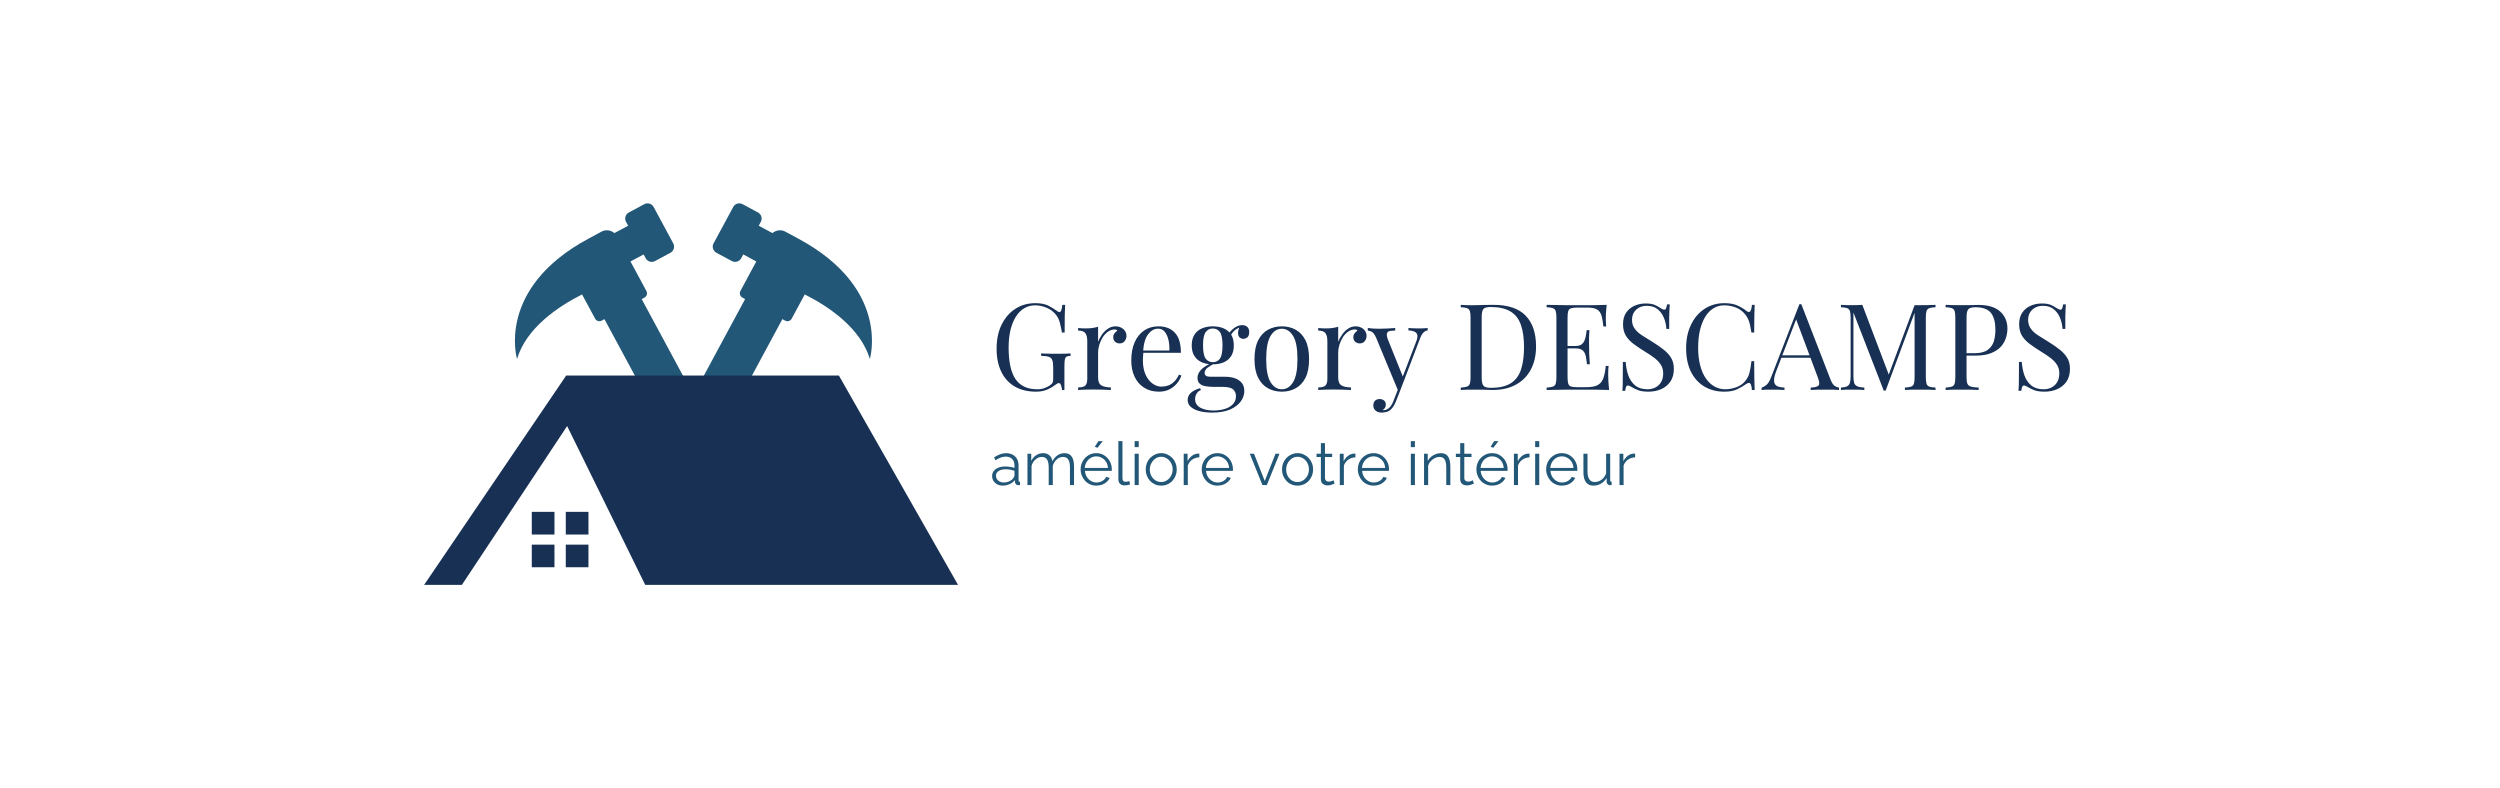 <svg xmlns="http://www.w3.org/2000/svg" version="1.1" xmlns:xlink="http://www.w3.org/1999/xlink" xmlns:svgjs="http://svgjs.dev/svgjs" viewBox="0 0 23.139 7.296"><g transform="matrix(0.742,0,0,0.742,9.164,2.806)"><g transform="matrix(1,0,0,1,0,0)" clip-path="url(#SvgjsClipPath12483)"><g clip-path="url(#SvgjsClipPath12481b60ab581-a97f-4087-baac-6411c3412726)"><path d=" M -1.5 0.696 C -1.5 0.696 -1.234 -0.181 -2.389 -0.803 L -2.554 -0.892 C -2.608 -0.921 -2.671 -0.912 -2.715 -0.874 L -2.886 -0.966 L -2.86 -1.015 C -2.838 -1.056 -2.853 -1.108 -2.895 -1.131 L -3.088 -1.235 C -3.13 -1.257 -3.182 -1.242 -3.204 -1.2 L -3.45 -0.745 C -3.472 -0.704 -3.456 -0.652 -3.415 -0.629 L -3.221 -0.525 C -3.18 -0.503 -3.128 -0.518 -3.105 -0.56 L -3.079 -0.608 L -2.916 -0.52 L -2.946 -0.465 L -2.958 -0.443 L -2.97 -0.421 L -3.115 -0.151 C -3.13 -0.122 -3.119 -0.086 -3.09 -0.07 L -3.056 -0.051 L -4.044 1.782 L -3.579 2.032 L -2.591 0.199 L -2.556 0.218 C -2.527 0.233 -2.491 0.223 -2.475 0.193 L -2.312 -0.109 C -2.011 0.043 -1.616 0.31 -1.5 0.696 Z" fill="#225777" transform="matrix(1,0,0,1,0,0)" fill-rule="nonzero"></path></g><g clip-path="url(#SvgjsClipPath12481b60ab581-a97f-4087-baac-6411c3412726)"><path d=" M -5.901 0.696 C -5.901 0.696 -6.167 -0.181 -5.013 -0.803 L -4.848 -0.892 C -4.794 -0.921 -4.73 -0.912 -4.687 -0.874 L -4.515 -0.966 L -4.542 -1.015 C -4.564 -1.056 -4.548 -1.108 -4.507 -1.131 L -4.313 -1.235 C -4.272 -1.257 -4.22 -1.242 -4.197 -1.2 L -3.952 -0.745 C -3.93 -0.704 -3.945 -0.652 -3.987 -0.629 L -4.18 -0.525 C -4.222 -0.503 -4.274 -0.518 -4.296 -0.56 L -4.322 -0.608 L -4.486 -0.52 L -4.456 -0.465 L -4.444 -0.443 L -4.432 -0.421 L -4.287 -0.151 C -4.271 -0.122 -4.282 -0.086 -4.311 -0.07 L -4.346 -0.051 L -3.358 1.782 L -3.823 2.032 L -4.811 0.199 L -4.845 0.218 C -4.875 0.233 -4.911 0.223 -4.927 0.193 L -5.09 -0.109 C -5.391 0.043 -5.786 0.31 -5.901 0.696 Z" fill="#225777" transform="matrix(1,0,0,1,0,0)" fill-rule="nonzero"></path></g><g clip-path="url(#SvgjsClipPath12481b60ab581-a97f-4087-baac-6411c3412726)"><path d=" M -0.4 3.514 L -4.302 3.514 L -5.276 1.533 L -6.589 3.514 L -7.06 3.514 L -5.288 0.903 L -1.886 0.903 Z" fill="#173054" transform="matrix(1,0,0,1,0,0)" fill-rule="nonzero"></path></g><g clip-path="url(#SvgjsClipPath12481b60ab581-a97f-4087-baac-6411c3412726)"><path d=" M -5.717 2.603 L -5.434 2.603 L -5.434 2.886 L -5.717 2.886 Z" fill="#173054" transform="matrix(1,0,0,1,0,0)" fill-rule="nonzero"></path></g><g clip-path="url(#SvgjsClipPath12481b60ab581-a97f-4087-baac-6411c3412726)"><path d=" M -5.293 2.603 L -5.01 2.603 L -5.01 2.886 L -5.293 2.886 Z" fill="#173054" transform="matrix(1,0,0,1,0,0)" fill-rule="nonzero"></path></g><g clip-path="url(#SvgjsClipPath12481b60ab581-a97f-4087-baac-6411c3412726)"><path d=" M -5.717 3.012 L -5.434 3.012 L -5.434 3.294 L -5.717 3.294 Z" fill="#173054" transform="matrix(1,0,0,1,0,0)" fill-rule="nonzero"></path></g><g clip-path="url(#SvgjsClipPath12481b60ab581-a97f-4087-baac-6411c3412726)"><path d=" M -5.293 3.012 L -5.01 3.012 L -5.01 3.294 L -5.293 3.294 Z" fill="#173054" transform="matrix(1,0,0,1,0,0)" fill-rule="nonzero"></path></g></g><g><path d=" M 0.564 0 Q 0.661 0 0.722 0.029 Q 0.781 0.058 0.834 0.097 Q 0.854 0.112 0.864 0.112 Q 0.893 0.112 0.901 0.021 L 0.936 0.021 Q 0.933 0.077 0.931 0.156 Q 0.93 0.235 0.93 0.366 L 0.896 0.366 Q 0.885 0.303 0.87 0.244 Q 0.855 0.186 0.821 0.144 Q 0.777 0.088 0.707 0.058 Q 0.636 0.027 0.561 0.027 Q 0.486 0.027 0.425 0.064 Q 0.364 0.1 0.321 0.169 Q 0.278 0.238 0.254 0.335 Q 0.231 0.432 0.231 0.553 Q 0.231 0.823 0.318 0.949 Q 0.405 1.074 0.588 1.074 Q 0.642 1.074 0.682 1.058 Q 0.722 1.042 0.744 1.027 Q 0.772 1.008 0.78 0.991 Q 0.787 0.973 0.787 0.945 L 0.787 0.801 Q 0.787 0.739 0.775 0.71 Q 0.764 0.679 0.731 0.669 Q 0.699 0.658 0.636 0.657 L 0.636 0.627 Q 0.663 0.628 0.699 0.629 Q 0.735 0.63 0.775 0.631 Q 0.815 0.631 0.848 0.631 Q 0.897 0.631 0.937 0.63 Q 0.977 0.628 1.004 0.627 L 1.004 0.657 Q 0.971 0.658 0.954 0.667 Q 0.938 0.676 0.932 0.704 Q 0.927 0.73 0.927 0.786 L 0.927 1.083 L 0.897 1.083 Q 0.896 1.057 0.886 1.027 Q 0.876 0.997 0.857 0.997 Q 0.848 0.997 0.839 1.002 Q 0.83 1.006 0.807 1.023 Q 0.758 1.06 0.702 1.082 Q 0.646 1.104 0.573 1.104 Q 0.418 1.104 0.308 1.04 Q 0.198 0.976 0.14 0.856 Q 0.081 0.736 0.081 0.57 Q 0.081 0.394 0.144 0.267 Q 0.207 0.139 0.316 0.07 Q 0.424 0 0.564 0 M 1.565 0.289 Q 1.605 0.289 1.636 0.306 Q 1.667 0.322 1.684 0.349 Q 1.701 0.375 1.701 0.408 Q 1.701 0.445 1.678 0.474 Q 1.655 0.502 1.616 0.502 Q 1.584 0.502 1.56 0.482 Q 1.536 0.462 1.536 0.424 Q 1.536 0.396 1.552 0.376 Q 1.568 0.355 1.587 0.343 Q 1.577 0.328 1.556 0.328 Q 1.509 0.328 1.47 0.356 Q 1.431 0.384 1.404 0.427 Q 1.377 0.471 1.362 0.52 Q 1.347 0.569 1.347 0.61 L 1.347 0.928 Q 1.347 1.002 1.39 1.027 Q 1.433 1.051 1.506 1.051 L 1.506 1.083 Q 1.472 1.081 1.409 1.079 Q 1.346 1.077 1.275 1.077 Q 1.224 1.077 1.174 1.079 Q 1.124 1.081 1.098 1.083 L 1.098 1.051 Q 1.16 1.051 1.186 1.029 Q 1.212 1.006 1.212 0.944 L 1.212 0.474 Q 1.212 0.406 1.188 0.374 Q 1.164 0.342 1.098 0.342 L 1.098 0.31 Q 1.146 0.315 1.191 0.315 Q 1.235 0.315 1.274 0.31 Q 1.314 0.304 1.347 0.294 L 1.347 0.481 Q 1.364 0.438 1.394 0.394 Q 1.425 0.349 1.469 0.319 Q 1.512 0.289 1.565 0.289 M 2.1 0.289 Q 2.232 0.289 2.306 0.37 Q 2.38 0.45 2.38 0.619 L 1.851 0.619 L 1.849 0.591 L 2.236 0.591 Q 2.239 0.517 2.224 0.455 Q 2.209 0.393 2.177 0.355 Q 2.145 0.318 2.094 0.318 Q 2.025 0.318 1.972 0.387 Q 1.918 0.456 1.908 0.606 L 1.912 0.612 Q 1.909 0.634 1.908 0.661 Q 1.906 0.688 1.906 0.716 Q 1.906 0.817 1.939 0.891 Q 1.972 0.964 2.026 1.003 Q 2.079 1.041 2.136 1.041 Q 2.181 1.041 2.221 1.027 Q 2.262 1.012 2.296 0.979 Q 2.331 0.946 2.356 0.891 L 2.386 0.903 Q 2.37 0.952 2.332 0.999 Q 2.295 1.045 2.238 1.075 Q 2.181 1.104 2.106 1.104 Q 1.998 1.104 1.921 1.054 Q 1.843 1.005 1.802 0.917 Q 1.761 0.829 1.761 0.716 Q 1.761 0.583 1.803 0.488 Q 1.845 0.393 1.921 0.341 Q 1.998 0.289 2.1 0.289 M 2.77 1.365 Q 2.691 1.365 2.62 1.349 Q 2.55 1.332 2.507 1.297 Q 2.464 1.261 2.464 1.208 Q 2.464 1.155 2.506 1.117 Q 2.548 1.08 2.62 1.06 L 2.629 1.085 Q 2.596 1.095 2.577 1.127 Q 2.557 1.158 2.557 1.197 Q 2.557 1.266 2.621 1.303 Q 2.685 1.339 2.787 1.339 Q 2.854 1.339 2.919 1.322 Q 2.983 1.305 3.025 1.264 Q 3.067 1.224 3.067 1.158 Q 3.067 1.109 3.032 1.076 Q 2.997 1.044 2.893 1.044 L 2.782 1.044 Q 2.734 1.044 2.689 1.036 Q 2.644 1.029 2.616 1.005 Q 2.587 0.981 2.587 0.931 Q 2.587 0.88 2.629 0.833 Q 2.671 0.786 2.784 0.736 L 2.802 0.75 Q 2.751 0.777 2.713 0.805 Q 2.676 0.833 2.676 0.87 Q 2.676 0.918 2.748 0.918 L 2.935 0.918 Q 2.998 0.918 3.052 0.936 Q 3.105 0.954 3.138 0.993 Q 3.171 1.032 3.171 1.095 Q 3.171 1.165 3.126 1.227 Q 3.081 1.288 2.992 1.327 Q 2.902 1.365 2.77 1.365 M 2.778 0.763 Q 2.704 0.763 2.644 0.739 Q 2.584 0.714 2.55 0.661 Q 2.515 0.609 2.515 0.526 Q 2.515 0.444 2.55 0.391 Q 2.584 0.339 2.644 0.314 Q 2.704 0.289 2.778 0.289 Q 2.853 0.289 2.912 0.314 Q 2.971 0.339 3.006 0.391 Q 3.04 0.444 3.04 0.526 Q 3.04 0.609 3.006 0.661 Q 2.971 0.714 2.912 0.739 Q 2.853 0.763 2.778 0.763 M 2.778 0.736 Q 2.835 0.736 2.867 0.692 Q 2.899 0.646 2.899 0.526 Q 2.899 0.406 2.867 0.361 Q 2.835 0.316 2.778 0.316 Q 2.722 0.316 2.689 0.361 Q 2.656 0.406 2.656 0.526 Q 2.656 0.646 2.689 0.692 Q 2.722 0.736 2.778 0.736 M 2.994 0.414 L 2.967 0.403 Q 2.988 0.352 3.039 0.314 Q 3.09 0.274 3.145 0.274 Q 3.184 0.274 3.208 0.296 Q 3.232 0.318 3.232 0.361 Q 3.232 0.408 3.208 0.427 Q 3.183 0.445 3.157 0.445 Q 3.135 0.445 3.115 0.43 Q 3.096 0.414 3.093 0.379 Q 3.09 0.345 3.114 0.291 L 3.133 0.295 Q 3.07 0.319 3.043 0.346 Q 3.016 0.372 2.994 0.414 M 3.639 0.289 Q 3.735 0.289 3.811 0.331 Q 3.888 0.373 3.934 0.463 Q 3.979 0.553 3.979 0.698 Q 3.979 0.841 3.934 0.931 Q 3.888 1.02 3.811 1.062 Q 3.735 1.104 3.639 1.104 Q 3.544 1.104 3.467 1.062 Q 3.39 1.02 3.344 0.931 Q 3.298 0.841 3.298 0.698 Q 3.298 0.553 3.344 0.463 Q 3.39 0.373 3.467 0.331 Q 3.544 0.289 3.639 0.289 M 3.639 0.319 Q 3.553 0.319 3.499 0.408 Q 3.444 0.496 3.444 0.698 Q 3.444 0.898 3.499 0.986 Q 3.553 1.074 3.639 1.074 Q 3.724 1.074 3.779 0.986 Q 3.834 0.898 3.834 0.698 Q 3.834 0.496 3.779 0.408 Q 3.724 0.319 3.639 0.319 M 4.56 0.289 Q 4.6 0.289 4.631 0.306 Q 4.662 0.322 4.679 0.349 Q 4.696 0.375 4.696 0.408 Q 4.696 0.445 4.673 0.474 Q 4.65 0.502 4.611 0.502 Q 4.579 0.502 4.555 0.482 Q 4.531 0.462 4.531 0.424 Q 4.531 0.396 4.547 0.376 Q 4.563 0.355 4.582 0.343 Q 4.572 0.328 4.551 0.328 Q 4.504 0.328 4.465 0.356 Q 4.426 0.384 4.399 0.427 Q 4.372 0.471 4.357 0.52 Q 4.342 0.569 4.342 0.61 L 4.342 0.928 Q 4.342 1.002 4.385 1.027 Q 4.428 1.051 4.501 1.051 L 4.501 1.083 Q 4.467 1.081 4.404 1.079 Q 4.341 1.077 4.27 1.077 Q 4.219 1.077 4.169 1.079 Q 4.119 1.081 4.093 1.083 L 4.093 1.051 Q 4.155 1.051 4.181 1.029 Q 4.207 1.006 4.207 0.944 L 4.207 0.474 Q 4.207 0.406 4.183 0.374 Q 4.159 0.342 4.093 0.342 L 4.093 0.31 Q 4.141 0.315 4.186 0.315 Q 4.23 0.315 4.27 0.31 Q 4.309 0.304 4.342 0.294 L 4.342 0.481 Q 4.359 0.438 4.39 0.394 Q 4.42 0.349 4.464 0.319 Q 4.507 0.289 4.56 0.289 M 5.458 0.31 L 5.458 0.34 Q 5.43 0.343 5.406 0.366 Q 5.382 0.388 5.361 0.445 L 5.115 1.091 L 5.089 1.091 L 4.813 0.426 Q 4.785 0.367 4.757 0.355 Q 4.729 0.342 4.711 0.342 L 4.711 0.31 Q 4.744 0.315 4.78 0.317 Q 4.816 0.319 4.858 0.319 Q 4.905 0.319 4.957 0.316 Q 5.008 0.314 5.053 0.31 L 5.053 0.342 Q 5.016 0.342 4.987 0.347 Q 4.957 0.352 4.95 0.379 Q 4.942 0.405 4.968 0.468 L 5.152 0.925 L 5.143 0.928 L 5.314 0.481 Q 5.334 0.432 5.33 0.403 Q 5.326 0.373 5.299 0.358 Q 5.272 0.343 5.218 0.34 L 5.218 0.31 Q 5.245 0.312 5.265 0.313 Q 5.284 0.314 5.303 0.314 Q 5.322 0.315 5.344 0.315 Q 5.379 0.315 5.407 0.314 Q 5.434 0.312 5.458 0.31 M 5.115 1.091 L 5.064 1.221 Q 5.049 1.258 5.033 1.284 Q 5.017 1.309 4.999 1.326 Q 4.975 1.349 4.942 1.357 Q 4.909 1.365 4.882 1.365 Q 4.854 1.365 4.831 1.355 Q 4.807 1.344 4.794 1.324 Q 4.78 1.303 4.78 1.275 Q 4.78 1.239 4.801 1.217 Q 4.822 1.196 4.86 1.196 Q 4.891 1.196 4.914 1.214 Q 4.936 1.232 4.936 1.266 Q 4.936 1.291 4.924 1.308 Q 4.912 1.325 4.896 1.333 Q 4.899 1.335 4.901 1.335 Q 4.903 1.335 4.905 1.335 Q 4.945 1.335 4.977 1.307 Q 5.008 1.28 5.032 1.218 L 5.086 1.079 L 5.115 1.091 M 6.281 0.021 Q 6.549 0.021 6.68 0.155 Q 6.81 0.289 6.81 0.54 Q 6.81 0.704 6.746 0.826 Q 6.683 0.948 6.561 1.015 Q 6.44 1.083 6.267 1.083 Q 6.245 1.083 6.207 1.081 Q 6.17 1.08 6.13 1.079 Q 6.09 1.079 6.057 1.079 Q 6.005 1.079 5.954 1.079 Q 5.903 1.08 5.871 1.083 L 5.871 1.053 Q 5.922 1.05 5.948 1.041 Q 5.975 1.032 5.984 1.005 Q 5.993 0.978 5.993 0.924 L 5.993 0.18 Q 5.993 0.124 5.984 0.098 Q 5.975 0.072 5.948 0.062 Q 5.922 0.052 5.871 0.051 L 5.871 0.021 Q 5.903 0.022 5.954 0.025 Q 6.005 0.027 6.054 0.025 Q 6.107 0.024 6.173 0.022 Q 6.239 0.021 6.281 0.021 M 6.243 0.048 Q 6.174 0.048 6.153 0.073 Q 6.132 0.099 6.132 0.177 L 6.132 0.927 Q 6.132 1.005 6.154 1.03 Q 6.176 1.056 6.245 1.056 Q 6.408 1.056 6.498 0.997 Q 6.588 0.938 6.624 0.823 Q 6.66 0.71 6.66 0.546 Q 6.66 0.378 6.62 0.268 Q 6.581 0.157 6.49 0.103 Q 6.399 0.048 6.243 0.048 M 7.691 0.021 Q 7.685 0.073 7.682 0.123 Q 7.68 0.172 7.68 0.198 Q 7.68 0.225 7.682 0.25 Q 7.683 0.274 7.685 0.291 L 7.65 0.291 Q 7.641 0.202 7.625 0.151 Q 7.608 0.099 7.568 0.077 Q 7.529 0.055 7.449 0.055 L 7.325 0.055 Q 7.274 0.055 7.247 0.064 Q 7.221 0.072 7.212 0.098 Q 7.203 0.124 7.203 0.18 L 7.203 0.924 Q 7.203 0.978 7.212 1.005 Q 7.221 1.032 7.247 1.04 Q 7.274 1.048 7.325 1.048 L 7.434 1.048 Q 7.529 1.048 7.577 1.023 Q 7.626 0.997 7.648 0.94 Q 7.67 0.882 7.68 0.783 L 7.715 0.783 Q 7.71 0.823 7.71 0.891 Q 7.71 0.919 7.712 0.973 Q 7.715 1.026 7.721 1.083 Q 7.644 1.08 7.548 1.079 Q 7.452 1.079 7.377 1.079 Q 7.344 1.079 7.292 1.079 Q 7.241 1.079 7.181 1.079 Q 7.121 1.08 7.059 1.081 Q 6.998 1.081 6.942 1.083 L 6.942 1.053 Q 6.993 1.05 7.019 1.041 Q 7.046 1.032 7.055 1.005 Q 7.064 0.978 7.064 0.924 L 7.064 0.18 Q 7.064 0.124 7.055 0.098 Q 7.046 0.072 7.019 0.062 Q 6.993 0.052 6.942 0.051 L 6.942 0.021 Q 6.998 0.022 7.059 0.023 Q 7.121 0.024 7.181 0.025 Q 7.241 0.025 7.292 0.025 Q 7.344 0.025 7.377 0.025 Q 7.446 0.025 7.534 0.025 Q 7.622 0.024 7.691 0.021 M 7.433 0.534 Q 7.433 0.534 7.433 0.549 Q 7.433 0.564 7.433 0.564 L 7.158 0.564 Q 7.158 0.564 7.158 0.549 Q 7.158 0.534 7.158 0.534 L 7.433 0.534 M 7.476 0.336 Q 7.47 0.421 7.471 0.466 Q 7.472 0.511 7.472 0.549 Q 7.472 0.587 7.473 0.631 Q 7.475 0.676 7.481 0.762 L 7.446 0.762 Q 7.44 0.714 7.432 0.668 Q 7.424 0.622 7.396 0.593 Q 7.368 0.564 7.302 0.564 L 7.302 0.534 Q 7.352 0.534 7.378 0.514 Q 7.404 0.493 7.416 0.462 Q 7.428 0.43 7.433 0.397 Q 7.437 0.363 7.442 0.336 L 7.476 0.336 M 8.177 0.004 Q 8.252 0.004 8.291 0.022 Q 8.33 0.039 8.36 0.06 Q 8.378 0.071 8.389 0.076 Q 8.4 0.081 8.411 0.081 Q 8.426 0.081 8.432 0.065 Q 8.439 0.048 8.444 0.015 L 8.478 0.015 Q 8.477 0.04 8.474 0.076 Q 8.472 0.111 8.471 0.169 Q 8.471 0.226 8.471 0.321 L 8.436 0.321 Q 8.432 0.249 8.405 0.183 Q 8.378 0.117 8.326 0.075 Q 8.274 0.033 8.19 0.033 Q 8.111 0.033 8.059 0.081 Q 8.007 0.129 8.007 0.207 Q 8.007 0.274 8.042 0.32 Q 8.076 0.366 8.134 0.403 Q 8.192 0.44 8.259 0.481 Q 8.337 0.529 8.398 0.577 Q 8.459 0.624 8.494 0.681 Q 8.529 0.738 8.529 0.819 Q 8.529 0.915 8.486 0.978 Q 8.442 1.041 8.37 1.073 Q 8.298 1.104 8.211 1.104 Q 8.132 1.104 8.085 1.086 Q 8.039 1.068 8.006 1.048 Q 7.973 1.027 7.955 1.027 Q 7.94 1.027 7.933 1.044 Q 7.926 1.06 7.922 1.093 L 7.887 1.093 Q 7.89 1.062 7.891 1.019 Q 7.892 0.976 7.892 0.907 Q 7.893 0.839 7.893 0.733 L 7.928 0.733 Q 7.934 0.823 7.961 0.901 Q 7.989 0.979 8.047 1.027 Q 8.105 1.074 8.201 1.074 Q 8.25 1.074 8.294 1.054 Q 8.339 1.033 8.367 0.989 Q 8.396 0.945 8.396 0.874 Q 8.396 0.813 8.366 0.767 Q 8.337 0.722 8.285 0.682 Q 8.232 0.642 8.162 0.6 Q 8.091 0.556 8.03 0.511 Q 7.968 0.466 7.931 0.407 Q 7.895 0.348 7.895 0.264 Q 7.895 0.175 7.934 0.118 Q 7.974 0.06 8.039 0.032 Q 8.103 0.004 8.177 0.004 M 9.159 0 Q 9.258 0 9.322 0.029 Q 9.386 0.058 9.435 0.097 Q 9.465 0.12 9.481 0.103 Q 9.497 0.085 9.503 0.021 L 9.537 0.021 Q 9.534 0.077 9.533 0.156 Q 9.531 0.235 9.531 0.366 L 9.497 0.366 Q 9.486 0.301 9.477 0.263 Q 9.468 0.225 9.455 0.198 Q 9.443 0.171 9.422 0.144 Q 9.375 0.083 9.305 0.055 Q 9.234 0.027 9.156 0.027 Q 9.083 0.027 9.023 0.064 Q 8.964 0.1 8.921 0.169 Q 8.879 0.238 8.855 0.336 Q 8.832 0.433 8.832 0.555 Q 8.832 0.681 8.858 0.778 Q 8.883 0.874 8.929 0.94 Q 8.975 1.006 9.037 1.04 Q 9.099 1.074 9.171 1.074 Q 9.239 1.074 9.312 1.047 Q 9.386 1.02 9.428 0.96 Q 9.461 0.916 9.473 0.865 Q 9.486 0.815 9.497 0.723 L 9.531 0.723 Q 9.531 0.859 9.533 0.943 Q 9.534 1.026 9.537 1.083 L 9.503 1.083 Q 9.497 1.018 9.482 1.002 Q 9.468 0.985 9.435 1.006 Q 9.38 1.045 9.317 1.075 Q 9.255 1.104 9.158 1.104 Q 9.015 1.104 8.908 1.039 Q 8.801 0.975 8.741 0.853 Q 8.682 0.732 8.682 0.561 Q 8.682 0.393 8.744 0.267 Q 8.805 0.141 8.912 0.071 Q 9.02 0 9.159 0 M 10.119 0.013 L 10.485 0.957 Q 10.508 1.014 10.536 1.033 Q 10.565 1.051 10.589 1.053 L 10.589 1.083 Q 10.559 1.08 10.515 1.079 Q 10.472 1.079 10.428 1.079 Q 10.37 1.079 10.319 1.079 Q 10.268 1.08 10.236 1.083 L 10.236 1.053 Q 10.313 1.05 10.334 1.027 Q 10.355 1.004 10.325 0.927 L 10.046 0.181 L 10.07 0.162 L 9.809 0.84 Q 9.785 0.9 9.78 0.941 Q 9.776 0.982 9.788 1.006 Q 9.801 1.03 9.832 1.041 Q 9.863 1.051 9.909 1.053 L 9.909 1.083 Q 9.867 1.08 9.821 1.079 Q 9.776 1.079 9.737 1.079 Q 9.699 1.079 9.673 1.079 Q 9.647 1.08 9.624 1.083 L 9.624 1.053 Q 9.654 1.045 9.686 1.018 Q 9.717 0.99 9.743 0.922 L 10.095 0.013 Q 10.101 0.013 10.107 0.013 Q 10.113 0.013 10.119 0.013 M 10.302 0.651 L 10.302 0.681 L 9.855 0.681 L 9.87 0.651 L 10.302 0.651 M 11.793 0.021 L 11.793 0.051 Q 11.742 0.052 11.716 0.062 Q 11.69 0.072 11.681 0.098 Q 11.672 0.124 11.672 0.18 L 11.672 0.924 Q 11.672 0.978 11.681 1.005 Q 11.69 1.032 11.716 1.041 Q 11.742 1.05 11.793 1.053 L 11.793 1.083 Q 11.759 1.08 11.707 1.079 Q 11.655 1.079 11.603 1.079 Q 11.544 1.079 11.493 1.079 Q 11.442 1.08 11.411 1.083 L 11.411 1.053 Q 11.462 1.05 11.488 1.041 Q 11.514 1.032 11.523 1.005 Q 11.532 0.978 11.532 0.924 L 11.532 0.099 L 11.538 0.103 L 11.171 1.091 L 11.147 1.091 L 10.769 0.117 L 10.769 0.909 Q 10.769 0.963 10.778 0.994 Q 10.788 1.024 10.817 1.037 Q 10.847 1.05 10.905 1.053 L 10.905 1.083 Q 10.878 1.08 10.835 1.079 Q 10.791 1.079 10.752 1.079 Q 10.715 1.079 10.676 1.079 Q 10.638 1.08 10.613 1.083 L 10.613 1.053 Q 10.664 1.05 10.69 1.037 Q 10.716 1.024 10.725 0.994 Q 10.734 0.963 10.734 0.909 L 10.734 0.18 Q 10.734 0.124 10.725 0.098 Q 10.716 0.072 10.69 0.062 Q 10.664 0.052 10.613 0.051 L 10.613 0.021 Q 10.638 0.022 10.676 0.024 Q 10.715 0.025 10.752 0.025 Q 10.785 0.025 10.82 0.024 Q 10.856 0.022 10.88 0.021 L 11.22 0.918 L 11.195 0.93 L 11.532 0.025 Q 11.55 0.025 11.567 0.025 Q 11.585 0.025 11.603 0.025 Q 11.655 0.025 11.707 0.024 Q 11.759 0.022 11.793 0.021 M 11.919 0.021 Q 11.95 0.022 12.001 0.024 Q 12.052 0.025 12.102 0.025 Q 12.172 0.025 12.237 0.024 Q 12.301 0.022 12.328 0.022 Q 12.51 0.022 12.6 0.105 Q 12.69 0.187 12.69 0.318 Q 12.69 0.372 12.672 0.431 Q 12.654 0.49 12.61 0.541 Q 12.565 0.591 12.489 0.622 Q 12.412 0.654 12.295 0.654 L 12.151 0.654 L 12.151 0.624 L 12.28 0.624 Q 12.387 0.624 12.443 0.583 Q 12.499 0.543 12.52 0.477 Q 12.54 0.411 12.54 0.334 Q 12.54 0.192 12.484 0.121 Q 12.427 0.051 12.291 0.051 Q 12.222 0.051 12.201 0.077 Q 12.18 0.102 12.18 0.18 L 12.18 0.924 Q 12.18 0.978 12.191 1.005 Q 12.202 1.032 12.235 1.041 Q 12.268 1.05 12.331 1.053 L 12.331 1.083 Q 12.292 1.08 12.232 1.079 Q 12.172 1.079 12.111 1.079 Q 12.052 1.079 12.001 1.079 Q 11.95 1.08 11.919 1.083 L 11.919 1.053 Q 11.97 1.05 11.996 1.041 Q 12.022 1.032 12.031 1.005 Q 12.04 0.978 12.04 0.924 L 12.04 0.18 Q 12.04 0.124 12.031 0.098 Q 12.022 0.072 11.996 0.062 Q 11.97 0.052 11.919 0.051 L 11.919 0.021 M 13.118 0.004 Q 13.193 0.004 13.232 0.022 Q 13.271 0.039 13.301 0.06 Q 13.319 0.071 13.33 0.076 Q 13.341 0.081 13.352 0.081 Q 13.367 0.081 13.373 0.065 Q 13.38 0.048 13.385 0.015 L 13.419 0.015 Q 13.418 0.04 13.415 0.076 Q 13.413 0.111 13.412 0.169 Q 13.412 0.226 13.412 0.321 L 13.377 0.321 Q 13.373 0.249 13.346 0.183 Q 13.319 0.117 13.267 0.075 Q 13.215 0.033 13.131 0.033 Q 13.052 0.033 13 0.081 Q 12.948 0.129 12.948 0.207 Q 12.948 0.274 12.983 0.32 Q 13.017 0.366 13.075 0.403 Q 13.133 0.44 13.2 0.481 Q 13.278 0.529 13.339 0.577 Q 13.4 0.624 13.435 0.681 Q 13.47 0.738 13.47 0.819 Q 13.47 0.915 13.427 0.978 Q 13.383 1.041 13.311 1.073 Q 13.239 1.104 13.152 1.104 Q 13.073 1.104 13.026 1.086 Q 12.98 1.068 12.947 1.048 Q 12.914 1.027 12.896 1.027 Q 12.881 1.027 12.874 1.044 Q 12.867 1.06 12.863 1.093 L 12.828 1.093 Q 12.831 1.062 12.832 1.019 Q 12.833 0.976 12.833 0.907 Q 12.834 0.839 12.834 0.733 L 12.869 0.733 Q 12.875 0.823 12.902 0.901 Q 12.93 0.979 12.988 1.027 Q 13.046 1.074 13.142 1.074 Q 13.191 1.074 13.235 1.054 Q 13.28 1.033 13.308 0.989 Q 13.337 0.945 13.337 0.874 Q 13.337 0.813 13.307 0.767 Q 13.278 0.722 13.226 0.682 Q 13.173 0.642 13.103 0.6 Q 13.032 0.556 12.971 0.511 Q 12.909 0.466 12.872 0.407 Q 12.836 0.348 12.836 0.264 Q 12.836 0.175 12.875 0.118 Q 12.915 0.06 12.98 0.032 Q 13.044 0.004 13.118 0.004" fill="#173054" fill-rule="nonzero"></path></g><g><path d=" M 0.025 2.156 Q 0.025 2.12 0.046 2.093 Q 0.067 2.066 0.104 2.052 Q 0.141 2.037 0.19 2.037 Q 0.218 2.037 0.249 2.042 Q 0.28 2.046 0.304 2.055 L 0.304 2.022 Q 0.304 1.973 0.275 1.943 Q 0.245 1.914 0.194 1.914 Q 0.162 1.914 0.132 1.926 Q 0.101 1.937 0.068 1.96 L 0.049 1.924 Q 0.087 1.898 0.124 1.885 Q 0.161 1.871 0.199 1.871 Q 0.271 1.871 0.313 1.913 Q 0.355 1.954 0.355 2.027 L 0.355 2.207 Q 0.355 2.218 0.359 2.223 Q 0.364 2.228 0.373 2.228 L 0.373 2.269 Q 0.365 2.27 0.359 2.27 Q 0.353 2.271 0.35 2.27 Q 0.332 2.27 0.322 2.258 Q 0.312 2.247 0.311 2.234 L 0.31 2.206 Q 0.284 2.24 0.242 2.258 Q 0.2 2.276 0.157 2.276 Q 0.119 2.276 0.089 2.26 Q 0.059 2.244 0.042 2.217 Q 0.025 2.189 0.025 2.156 M 0.287 2.186 Q 0.295 2.176 0.299 2.166 Q 0.304 2.156 0.304 2.149 L 0.304 2.092 Q 0.278 2.082 0.251 2.077 Q 0.224 2.072 0.196 2.072 Q 0.141 2.072 0.107 2.093 Q 0.073 2.115 0.073 2.153 Q 0.073 2.174 0.085 2.194 Q 0.096 2.213 0.118 2.225 Q 0.14 2.237 0.169 2.237 Q 0.206 2.237 0.237 2.223 Q 0.269 2.209 0.287 2.186 M 1.047 2.269 L 0.996 2.269 L 0.996 2.051 Q 0.996 1.982 0.975 1.95 Q 0.953 1.918 0.91 1.918 Q 0.866 1.918 0.831 1.949 Q 0.796 1.981 0.782 2.03 L 0.782 2.269 L 0.731 2.269 L 0.731 2.051 Q 0.731 1.982 0.71 1.95 Q 0.689 1.918 0.645 1.918 Q 0.602 1.918 0.567 1.949 Q 0.531 1.979 0.517 2.03 L 0.517 2.269 L 0.466 2.269 L 0.466 1.878 L 0.513 1.878 L 0.513 1.967 Q 0.537 1.921 0.576 1.896 Q 0.615 1.871 0.662 1.871 Q 0.711 1.871 0.741 1.899 Q 0.771 1.927 0.777 1.972 Q 0.804 1.922 0.842 1.897 Q 0.88 1.871 0.928 1.871 Q 0.961 1.871 0.984 1.883 Q 1.007 1.895 1.021 1.918 Q 1.035 1.94 1.041 1.971 Q 1.047 2.002 1.047 2.04 L 1.047 2.269 M 1.325 2.276 Q 1.283 2.276 1.247 2.26 Q 1.211 2.244 1.185 2.216 Q 1.159 2.188 1.144 2.151 Q 1.129 2.114 1.129 2.072 Q 1.129 2.018 1.155 1.972 Q 1.18 1.926 1.224 1.899 Q 1.268 1.871 1.324 1.871 Q 1.382 1.871 1.425 1.899 Q 1.468 1.927 1.493 1.972 Q 1.518 2.018 1.518 2.072 Q 1.518 2.078 1.518 2.083 Q 1.518 2.089 1.517 2.092 L 1.183 2.092 Q 1.186 2.134 1.206 2.167 Q 1.226 2.199 1.258 2.218 Q 1.29 2.237 1.327 2.237 Q 1.366 2.237 1.4 2.218 Q 1.434 2.198 1.447 2.167 L 1.492 2.179 Q 1.48 2.207 1.455 2.229 Q 1.43 2.252 1.397 2.264 Q 1.363 2.276 1.325 2.276 M 1.181 2.055 L 1.47 2.055 Q 1.467 2.012 1.447 1.98 Q 1.427 1.948 1.395 1.93 Q 1.363 1.911 1.325 1.911 Q 1.287 1.911 1.255 1.93 Q 1.224 1.948 1.204 1.981 Q 1.184 2.013 1.181 2.055 M 1.34 1.804 L 1.306 1.791 L 1.351 1.721 L 1.405 1.721 L 1.34 1.804 M 1.6 1.721 L 1.651 1.721 L 1.651 2.18 Q 1.651 2.21 1.662 2.219 Q 1.672 2.228 1.687 2.228 Q 1.701 2.228 1.714 2.225 Q 1.728 2.222 1.737 2.219 L 1.746 2.26 Q 1.732 2.266 1.711 2.27 Q 1.691 2.273 1.676 2.273 Q 1.641 2.273 1.621 2.253 Q 1.6 2.233 1.6 2.198 L 1.6 1.721 M 1.803 2.269 L 1.803 1.878 L 1.854 1.878 L 1.854 2.269 L 1.803 2.269 M 1.803 1.796 L 1.803 1.721 L 1.854 1.721 L 1.854 1.796 L 1.803 1.796 M 2.134 2.276 Q 2.092 2.276 2.056 2.26 Q 2.021 2.244 1.995 2.216 Q 1.969 2.188 1.955 2.152 Q 1.941 2.115 1.941 2.075 Q 1.941 2.033 1.955 1.996 Q 1.969 1.96 1.995 1.932 Q 2.022 1.904 2.057 1.888 Q 2.093 1.871 2.135 1.871 Q 2.177 1.871 2.212 1.888 Q 2.247 1.904 2.274 1.932 Q 2.3 1.96 2.314 1.996 Q 2.328 2.033 2.328 2.075 Q 2.328 2.115 2.314 2.152 Q 2.3 2.188 2.274 2.216 Q 2.248 2.244 2.212 2.26 Q 2.177 2.276 2.134 2.276 M 1.992 2.075 Q 1.992 2.119 2.011 2.155 Q 2.031 2.19 2.063 2.211 Q 2.095 2.231 2.134 2.231 Q 2.173 2.231 2.205 2.21 Q 2.238 2.189 2.257 2.153 Q 2.277 2.117 2.277 2.074 Q 2.277 2.03 2.257 1.994 Q 2.238 1.958 2.205 1.937 Q 2.173 1.916 2.134 1.916 Q 2.095 1.916 2.063 1.938 Q 2.031 1.96 2.012 1.996 Q 1.992 2.031 1.992 2.075 M 2.61 1.923 Q 2.559 1.925 2.52 1.952 Q 2.482 1.979 2.466 2.026 L 2.466 2.269 L 2.415 2.269 L 2.415 1.878 L 2.463 1.878 L 2.463 1.972 Q 2.483 1.931 2.517 1.905 Q 2.55 1.88 2.587 1.877 Q 2.595 1.876 2.601 1.876 Q 2.606 1.876 2.61 1.877 L 2.61 1.923 M 2.836 2.276 Q 2.794 2.276 2.758 2.26 Q 2.722 2.244 2.696 2.216 Q 2.67 2.188 2.655 2.151 Q 2.64 2.114 2.64 2.072 Q 2.64 2.018 2.665 1.972 Q 2.691 1.926 2.735 1.899 Q 2.779 1.871 2.835 1.871 Q 2.893 1.871 2.936 1.899 Q 2.979 1.927 3.004 1.972 Q 3.029 2.018 3.029 2.072 Q 3.029 2.078 3.029 2.083 Q 3.029 2.089 3.028 2.092 L 2.694 2.092 Q 2.697 2.134 2.717 2.167 Q 2.737 2.199 2.769 2.218 Q 2.801 2.237 2.838 2.237 Q 2.877 2.237 2.911 2.218 Q 2.945 2.198 2.958 2.167 L 3.003 2.179 Q 2.991 2.207 2.966 2.229 Q 2.941 2.252 2.908 2.264 Q 2.874 2.276 2.836 2.276 M 2.692 2.055 L 2.981 2.055 Q 2.978 2.012 2.958 1.98 Q 2.938 1.948 2.906 1.93 Q 2.874 1.911 2.836 1.911 Q 2.798 1.911 2.766 1.93 Q 2.735 1.948 2.715 1.981 Q 2.695 2.013 2.692 2.055 M 3.397 2.269 L 3.239 1.878 L 3.292 1.878 L 3.426 2.218 L 3.56 1.878 L 3.61 1.878 L 3.452 2.269 L 3.397 2.269 M 3.835 2.276 Q 3.793 2.276 3.757 2.26 Q 3.721 2.244 3.696 2.216 Q 3.67 2.188 3.655 2.152 Q 3.641 2.115 3.641 2.075 Q 3.641 2.033 3.655 1.996 Q 3.67 1.96 3.696 1.932 Q 3.722 1.904 3.758 1.888 Q 3.793 1.871 3.835 1.871 Q 3.877 1.871 3.913 1.888 Q 3.948 1.904 3.974 1.932 Q 4 1.96 4.015 1.996 Q 4.029 2.033 4.029 2.075 Q 4.029 2.115 4.015 2.152 Q 4 2.188 3.975 2.216 Q 3.949 2.244 3.913 2.26 Q 3.877 2.276 3.835 2.276 M 3.693 2.075 Q 3.693 2.119 3.712 2.155 Q 3.731 2.19 3.763 2.211 Q 3.796 2.231 3.835 2.231 Q 3.874 2.231 3.906 2.21 Q 3.938 2.189 3.958 2.153 Q 3.977 2.117 3.977 2.074 Q 3.977 2.03 3.958 1.994 Q 3.938 1.958 3.906 1.937 Q 3.874 1.916 3.835 1.916 Q 3.796 1.916 3.764 1.938 Q 3.732 1.96 3.712 1.996 Q 3.693 2.031 3.693 2.075 M 4.297 2.25 Q 4.291 2.252 4.278 2.258 Q 4.266 2.264 4.248 2.269 Q 4.23 2.273 4.209 2.273 Q 4.187 2.273 4.168 2.265 Q 4.149 2.257 4.137 2.24 Q 4.126 2.223 4.126 2.198 L 4.126 1.919 L 4.072 1.919 L 4.072 1.878 L 4.126 1.878 L 4.126 1.746 L 4.177 1.746 L 4.177 1.878 L 4.267 1.878 L 4.267 1.919 L 4.177 1.919 L 4.177 2.184 Q 4.179 2.205 4.192 2.216 Q 4.206 2.226 4.224 2.226 Q 4.245 2.226 4.263 2.219 Q 4.28 2.212 4.284 2.209 L 4.297 2.25 M 4.557 1.923 Q 4.506 1.925 4.467 1.952 Q 4.429 1.979 4.413 2.026 L 4.413 2.269 L 4.362 2.269 L 4.362 1.878 L 4.41 1.878 L 4.41 1.972 Q 4.43 1.931 4.464 1.905 Q 4.497 1.88 4.534 1.877 Q 4.542 1.876 4.548 1.876 Q 4.553 1.876 4.557 1.877 L 4.557 1.923 M 4.783 2.276 Q 4.741 2.276 4.705 2.26 Q 4.669 2.244 4.643 2.216 Q 4.617 2.188 4.602 2.151 Q 4.587 2.114 4.587 2.072 Q 4.587 2.018 4.612 1.972 Q 4.638 1.926 4.682 1.899 Q 4.726 1.871 4.782 1.871 Q 4.84 1.871 4.883 1.899 Q 4.926 1.927 4.951 1.972 Q 4.976 2.018 4.976 2.072 Q 4.976 2.078 4.976 2.083 Q 4.976 2.089 4.975 2.092 L 4.641 2.092 Q 4.644 2.134 4.664 2.167 Q 4.684 2.199 4.716 2.218 Q 4.748 2.237 4.785 2.237 Q 4.824 2.237 4.858 2.218 Q 4.892 2.198 4.905 2.167 L 4.95 2.179 Q 4.938 2.207 4.913 2.229 Q 4.888 2.252 4.855 2.264 Q 4.821 2.276 4.783 2.276 M 4.639 2.055 L 4.928 2.055 Q 4.925 2.012 4.905 1.98 Q 4.885 1.948 4.853 1.93 Q 4.821 1.911 4.783 1.911 Q 4.745 1.911 4.713 1.93 Q 4.682 1.948 4.662 1.981 Q 4.642 2.013 4.639 2.055 M 5.248 2.269 L 5.248 1.878 L 5.299 1.878 L 5.299 2.269 L 5.248 2.269 M 5.248 1.796 L 5.248 1.721 L 5.299 1.721 L 5.299 1.796 L 5.248 1.796 M 5.741 2.269 L 5.69 2.269 L 5.69 2.051 Q 5.69 1.982 5.67 1.95 Q 5.65 1.918 5.606 1.918 Q 5.576 1.918 5.547 1.933 Q 5.518 1.947 5.496 1.972 Q 5.473 1.997 5.464 2.03 L 5.464 2.269 L 5.413 2.269 L 5.413 1.878 L 5.459 1.878 L 5.459 1.967 Q 5.475 1.938 5.5 1.917 Q 5.526 1.895 5.558 1.883 Q 5.59 1.871 5.625 1.871 Q 5.657 1.871 5.68 1.883 Q 5.702 1.895 5.716 1.918 Q 5.729 1.94 5.735 1.971 Q 5.741 2.002 5.741 2.04 L 5.741 2.269 M 6.035 2.25 Q 6.029 2.252 6.016 2.258 Q 6.003 2.264 5.985 2.269 Q 5.967 2.273 5.946 2.273 Q 5.925 2.273 5.905 2.265 Q 5.886 2.257 5.875 2.24 Q 5.864 2.223 5.864 2.198 L 5.864 1.919 L 5.81 1.919 L 5.81 1.878 L 5.864 1.878 L 5.864 1.746 L 5.915 1.746 L 5.915 1.878 L 6.005 1.878 L 6.005 1.919 L 5.915 1.919 L 5.915 2.184 Q 5.916 2.205 5.93 2.216 Q 5.944 2.226 5.962 2.226 Q 5.983 2.226 6 2.219 Q 6.018 2.212 6.021 2.209 L 6.035 2.25 M 6.262 2.276 Q 6.22 2.276 6.184 2.26 Q 6.148 2.244 6.122 2.216 Q 6.095 2.188 6.081 2.151 Q 6.066 2.114 6.066 2.072 Q 6.066 2.018 6.091 1.972 Q 6.116 1.926 6.161 1.899 Q 6.205 1.871 6.261 1.871 Q 6.319 1.871 6.362 1.899 Q 6.405 1.927 6.43 1.972 Q 6.455 2.018 6.455 2.072 Q 6.455 2.078 6.455 2.083 Q 6.455 2.089 6.454 2.092 L 6.119 2.092 Q 6.123 2.134 6.143 2.167 Q 6.163 2.199 6.195 2.218 Q 6.227 2.237 6.264 2.237 Q 6.302 2.237 6.336 2.218 Q 6.371 2.198 6.384 2.167 L 6.428 2.179 Q 6.416 2.207 6.392 2.229 Q 6.367 2.252 6.333 2.264 Q 6.3 2.276 6.262 2.276 M 6.118 2.055 L 6.407 2.055 Q 6.404 2.012 6.384 1.98 Q 6.364 1.948 6.332 1.93 Q 6.3 1.911 6.262 1.911 Q 6.224 1.911 6.192 1.93 Q 6.161 1.948 6.141 1.981 Q 6.121 2.013 6.118 2.055 M 6.277 1.804 L 6.243 1.791 L 6.287 1.721 L 6.341 1.721 L 6.277 1.804 M 6.729 1.923 Q 6.678 1.925 6.64 1.952 Q 6.601 1.979 6.585 2.026 L 6.585 2.269 L 6.534 2.269 L 6.534 1.878 L 6.582 1.878 L 6.582 1.972 Q 6.603 1.931 6.636 1.905 Q 6.669 1.88 6.707 1.877 Q 6.714 1.876 6.72 1.876 Q 6.726 1.876 6.729 1.877 L 6.729 1.923 M 6.799 2.269 L 6.799 1.878 L 6.85 1.878 L 6.85 2.269 L 6.799 2.269 M 6.799 1.796 L 6.799 1.721 L 6.85 1.721 L 6.85 1.796 L 6.799 1.796 M 7.132 2.276 Q 7.09 2.276 7.054 2.26 Q 7.018 2.244 6.992 2.216 Q 6.966 2.188 6.951 2.151 Q 6.936 2.114 6.936 2.072 Q 6.936 2.018 6.962 1.972 Q 6.987 1.926 7.031 1.899 Q 7.075 1.871 7.131 1.871 Q 7.189 1.871 7.232 1.899 Q 7.275 1.927 7.3 1.972 Q 7.325 2.018 7.325 2.072 Q 7.325 2.078 7.325 2.083 Q 7.325 2.089 7.324 2.092 L 6.99 2.092 Q 6.993 2.134 7.013 2.167 Q 7.033 2.199 7.065 2.218 Q 7.097 2.237 7.134 2.237 Q 7.173 2.237 7.207 2.218 Q 7.241 2.198 7.254 2.167 L 7.299 2.179 Q 7.287 2.207 7.262 2.229 Q 7.237 2.252 7.204 2.264 Q 7.17 2.276 7.132 2.276 M 6.988 2.055 L 7.277 2.055 Q 7.274 2.012 7.254 1.98 Q 7.234 1.948 7.202 1.93 Q 7.17 1.911 7.132 1.911 Q 7.094 1.911 7.062 1.93 Q 7.031 1.948 7.011 1.981 Q 6.991 2.013 6.988 2.055 M 7.401 2.108 L 7.401 1.878 L 7.452 1.878 L 7.452 2.099 Q 7.452 2.165 7.475 2.198 Q 7.498 2.231 7.543 2.231 Q 7.573 2.231 7.601 2.218 Q 7.629 2.205 7.651 2.181 Q 7.673 2.156 7.684 2.124 L 7.684 1.878 L 7.735 1.878 L 7.735 2.207 Q 7.735 2.218 7.739 2.223 Q 7.744 2.228 7.753 2.228 L 7.753 2.269 Q 7.744 2.27 7.739 2.27 Q 7.733 2.27 7.729 2.27 Q 7.714 2.269 7.703 2.258 Q 7.692 2.248 7.691 2.233 L 7.69 2.18 Q 7.664 2.225 7.62 2.251 Q 7.577 2.276 7.526 2.276 Q 7.464 2.276 7.433 2.234 Q 7.401 2.191 7.401 2.108 M 8.046 1.923 Q 7.995 1.925 7.957 1.952 Q 7.918 1.979 7.902 2.026 L 7.902 2.269 L 7.851 2.269 L 7.851 1.878 L 7.899 1.878 L 7.899 1.972 Q 7.92 1.931 7.953 1.905 Q 7.986 1.88 8.024 1.877 Q 8.031 1.876 8.037 1.876 Q 8.043 1.876 8.046 1.877 L 8.046 1.923" fill="#225777" fill-rule="nonzero"></path></g></g><defs><clipPath id="SvgjsClipPath12483"><path d=" M -7.06 -1.245 h 6.66 v 4.759 h -6.66 Z"></path></clipPath><clipPath id="SvgjsClipPath12481b60ab581-a97f-4087-baac-6411c3412726"><path d=" M -7.06 -1.245 L -0.4 -1.245 L -0.4 3.514 L -7.06 3.514 Z"></path></clipPath></defs></svg>